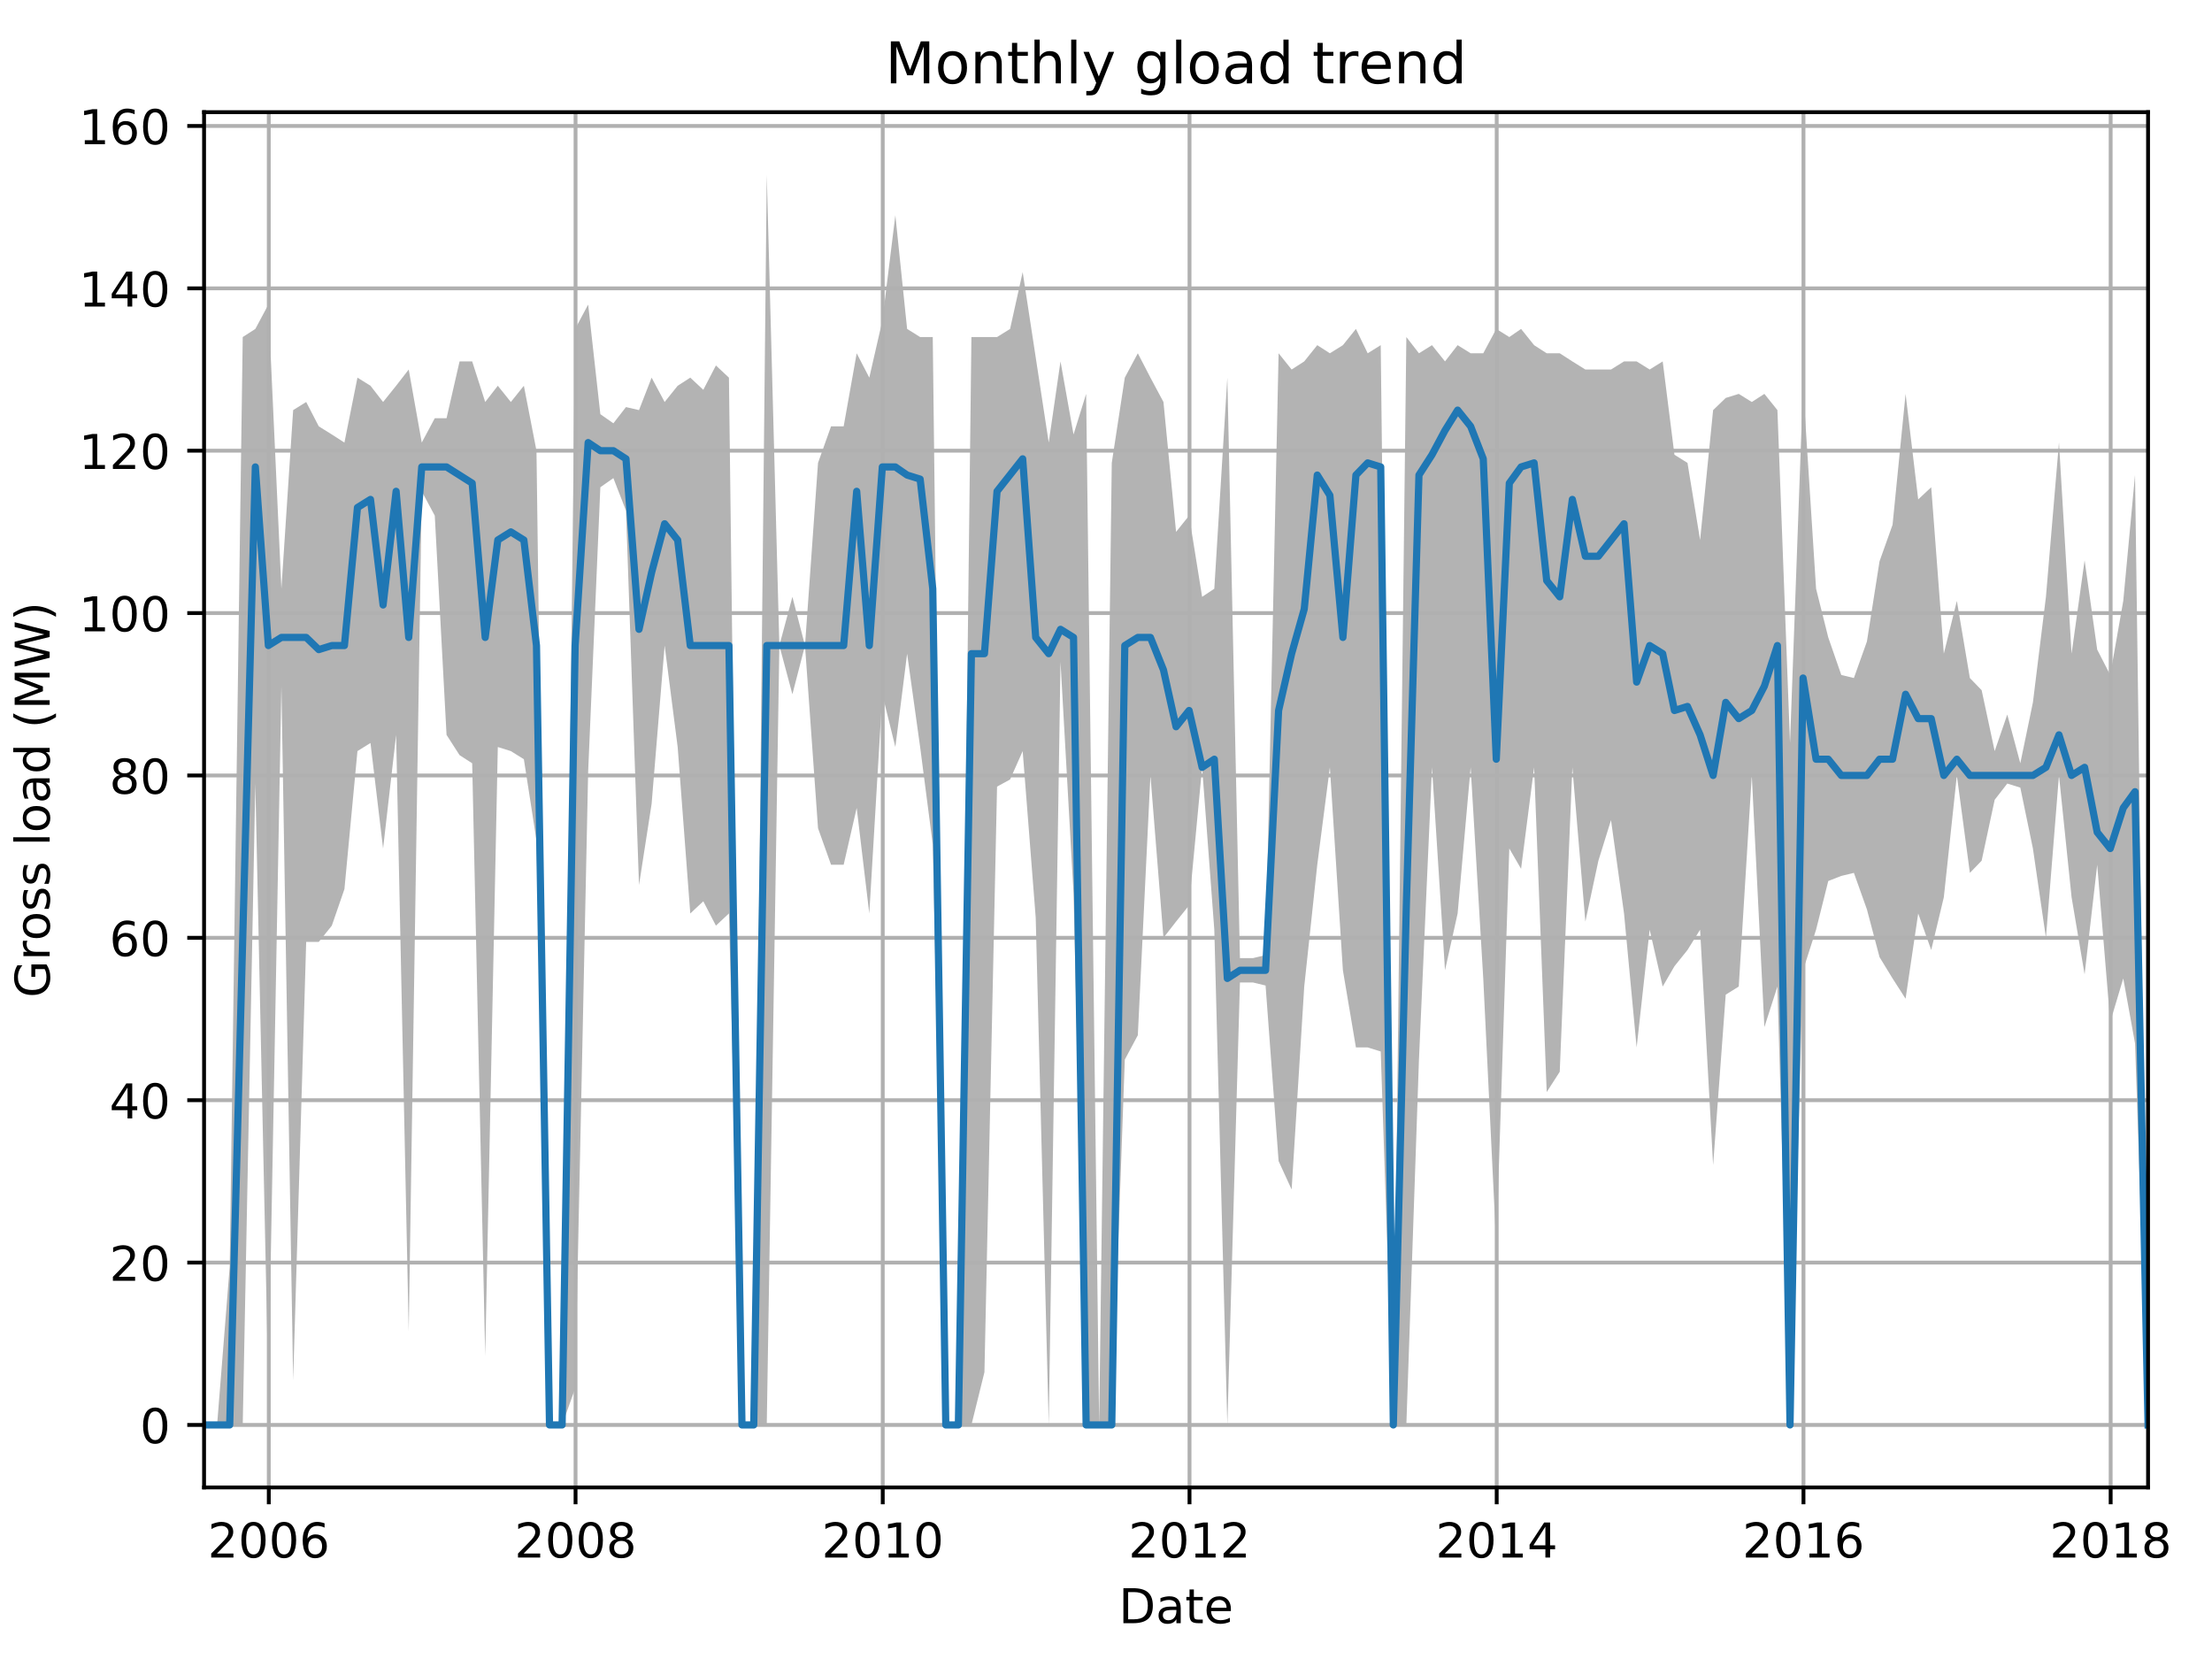 <?xml version="1.0" encoding="utf-8" standalone="no"?>
<!DOCTYPE svg PUBLIC "-//W3C//DTD SVG 1.1//EN"
  "http://www.w3.org/Graphics/SVG/1.1/DTD/svg11.dtd">
<!-- Created with matplotlib (http://matplotlib.org/) -->
<svg height="345.6pt" version="1.1" viewBox="0 0 460.8 345.6" width="460.8pt" xmlns="http://www.w3.org/2000/svg" xmlns:xlink="http://www.w3.org/1999/xlink">
 <defs>
  <style type="text/css">
*{stroke-linecap:butt;stroke-linejoin:round;}
  </style>
 </defs>
 <g id="figure_1">
  <g id="patch_1">
   <path d="M 0 345.6 
L 460.8 345.6 
L 460.8 0 
L 0 0 
z
" style="fill:none;"/>
  </g>
  <g id="axes_1">
   <g id="patch_2">
    <path d="M 42.511 309.863 
L 447.48 309.863 
L 447.48 23.365 
L 42.511 23.365 
z
" style="fill:none;"/>
   </g>
   <g id="PolyCollection_1">
    <path clip-path="url(#p098083bd2a)" d="M 42.511 296.841 
L 42.511 296.841 
L 45.225 296.841 
L 47.851 296.841 
L 50.565 296.841 
L 53.191 163.232 
L 55.905 289.23 
L 58.619 142.937 
L 61.07 287.539 
L 63.784 196.211 
L 66.41 196.211 
L 69.124 192.829 
L 71.75 185.218 
L 74.464 156.467 
L 77.178 154.775 
L 79.804 176.762 
L 82.518 153.084 
L 85.144 277.391 
L 87.858 102.347 
L 90.572 107.42 
L 93.023 153.084 
L 95.737 157.312 
L 98.363 159.004 
L 101.077 282.465 
L 103.703 155.621 
L 106.417 156.467 
L 109.131 158.158 
L 111.757 175.071 
L 114.471 296.841 
L 117.097 296.841 
L 119.811 289.23 
L 122.525 160.695 
L 125.063 101.501 
L 127.777 99.598 
L 130.403 106.363 
L 133.117 184.372 
L 135.743 167.46 
L 138.457 134.48 
L 141.171 155.621 
L 143.797 190.292 
L 146.511 187.755 
L 149.137 192.829 
L 151.851 190.292 
L 154.565 296.841 
L 157.016 296.841 
L 159.73 296.841 
L 162.356 134.48 
L 165.07 144.628 
L 167.696 134.48 
L 170.41 172.534 
L 173.124 180.144 
L 175.75 180.144 
L 178.464 168.306 
L 181.09 190.292 
L 183.804 144.628 
L 186.518 155.621 
L 188.969 136.172 
L 191.683 155.621 
L 194.309 175.916 
L 197.023 296.841 
L 199.649 296.841 
L 202.363 296.841 
L 205.077 285.848 
L 207.703 163.866 
L 210.417 162.386 
L 213.043 156.467 
L 215.757 191.137 
L 218.47 296.841 
L 220.922 137.863 
L 223.635 186.064 
L 226.262 296.841 
L 228.975 296.841 
L 231.602 296.841 
L 234.316 220.734 
L 237.029 215.661 
L 239.656 161.541 
L 242.369 195.366 
L 244.996 191.983 
L 247.709 188.601 
L 250.423 159.849 
L 252.962 193.674 
L 255.676 296.841 
L 258.302 204.667 
L 261.016 204.667 
L 263.642 205.302 
L 266.356 241.875 
L 269.07 247.794 
L 271.696 205.513 
L 274.41 180.144 
L 277.036 159.849 
L 279.75 202.131 
L 282.464 218.198 
L 284.915 218.198 
L 287.629 219.043 
L 290.255 296.841 
L 292.969 296.841 
L 295.595 220.734 
L 298.309 159.849 
L 301.022 202.131 
L 303.649 190.292 
L 306.362 159.849 
L 308.989 203.822 
L 311.703 259.633 
L 314.416 176.762 
L 316.868 180.99 
L 319.581 159.849 
L 322.208 227.499 
L 324.921 223.271 
L 327.548 159.849 
L 330.261 191.983 
L 332.975 179.299 
L 335.601 170.842 
L 338.315 190.292 
L 340.942 218.198 
L 343.655 193.674 
L 346.369 205.513 
L 348.82 201.285 
L 351.534 197.902 
L 354.16 193.674 
L 356.874 242.721 
L 359.5 207.204 
L 362.214 205.513 
L 364.928 161.541 
L 367.554 213.969 
L 370.268 205.513 
L 372.894 296.841 
L 375.608 202.131 
L 378.322 193.674 
L 380.861 183.527 
L 383.574 182.47 
L 386.201 181.836 
L 388.914 189.446 
L 391.541 199.382 
L 394.255 203.822 
L 396.968 208.05 
L 399.595 190.292 
L 402.308 197.902 
L 404.935 186.909 
L 407.648 161.541 
L 410.362 181.836 
L 412.813 179.299 
L 415.527 166.614 
L 418.153 163.232 
L 420.867 164.077 
L 423.494 176.762 
L 426.207 195.366 
L 428.921 161.541 
L 431.547 186.909 
L 434.261 202.976 
L 436.887 180.144 
L 439.601 212.912 
L 442.315 203.822 
L 444.766 217.352 
L 447.48 296.841 
L 447.48 296.841 
L 447.48 296.841 
L 444.766 98.964 
L 442.315 125.179 
L 439.601 140.611 
L 436.887 135.326 
L 434.261 116.722 
L 431.547 136.172 
L 428.921 92.199 
L 426.207 124.333 
L 423.494 146.319 
L 420.867 159.004 
L 418.153 148.856 
L 415.527 156.467 
L 412.813 143.782 
L 410.362 141.245 
L 407.648 125.179 
L 404.935 136.172 
L 402.308 101.501 
L 399.595 104.038 
L 396.968 82.052 
L 394.255 109.323 
L 391.541 116.934 
L 388.914 133.635 
L 386.201 141.245 
L 383.574 140.611 
L 380.861 132.789 
L 378.322 122.642 
L 375.608 80.36 
L 372.894 154.775 
L 370.268 85.434 
L 367.554 82.052 
L 364.928 83.743 
L 362.214 82.052 
L 359.5 82.897 
L 356.874 85.434 
L 354.16 112.494 
L 351.534 96.427 
L 348.82 94.736 
L 346.369 75.287 
L 343.655 76.978 
L 340.942 75.287 
L 338.315 75.287 
L 335.601 76.978 
L 332.975 76.978 
L 330.261 76.978 
L 327.548 75.287 
L 324.921 73.595 
L 322.208 73.595 
L 319.581 71.904 
L 316.868 68.522 
L 314.416 70.213 
L 311.703 68.522 
L 308.989 73.595 
L 306.362 73.595 
L 303.649 71.904 
L 301.022 75.287 
L 298.309 71.904 
L 295.595 73.595 
L 292.969 70.213 
L 290.255 296.841 
L 287.629 71.904 
L 284.915 73.595 
L 282.464 68.522 
L 279.75 71.904 
L 277.036 73.595 
L 274.41 71.904 
L 271.696 75.287 
L 269.07 76.978 
L 266.356 73.595 
L 263.642 198.96 
L 261.016 199.594 
L 258.302 199.594 
L 255.676 78.669 
L 252.962 122.642 
L 250.423 124.333 
L 247.709 107.42 
L 244.996 110.803 
L 242.369 83.743 
L 239.656 78.669 
L 237.029 73.595 
L 234.316 78.669 
L 231.602 96.427 
L 228.975 296.841 
L 226.262 82.052 
L 223.635 90.508 
L 220.922 75.287 
L 218.47 92.199 
L 215.757 74.441 
L 213.043 56.683 
L 210.417 68.522 
L 207.703 70.213 
L 205.077 70.213 
L 202.363 70.213 
L 199.649 296.841 
L 197.023 296.841 
L 194.309 70.213 
L 191.683 70.213 
L 188.969 68.522 
L 186.518 44.844 
L 183.804 66.83 
L 181.09 78.669 
L 178.464 73.595 
L 175.75 88.817 
L 173.124 88.817 
L 170.41 96.427 
L 167.696 134.48 
L 165.07 124.333 
L 162.356 134.48 
L 159.73 36.388 
L 157.016 296.841 
L 154.565 296.841 
L 151.851 78.669 
L 149.137 76.132 
L 146.511 81.206 
L 143.797 78.669 
L 141.171 80.36 
L 138.457 83.743 
L 135.743 78.669 
L 133.117 85.434 
L 130.403 84.8 
L 127.777 88.182 
L 125.063 86.28 
L 122.525 63.448 
L 119.811 68.522 
L 117.097 296.841 
L 114.471 296.841 
L 111.757 93.89 
L 109.131 80.36 
L 106.417 83.743 
L 103.703 80.36 
L 101.077 83.743 
L 98.363 75.287 
L 95.737 75.287 
L 93.023 87.125 
L 90.572 87.125 
L 87.858 92.199 
L 85.144 76.978 
L 82.518 80.36 
L 79.804 83.743 
L 77.178 80.36 
L 74.464 78.669 
L 71.75 92.199 
L 69.124 90.508 
L 66.41 88.817 
L 63.784 83.743 
L 61.07 85.434 
L 58.619 122.642 
L 55.905 63.448 
L 53.191 68.522 
L 50.565 70.213 
L 47.851 263.861 
L 45.225 296.841 
L 42.511 296.841 
z
" style="fill:#808080;fill-opacity:0.6;"/>
   </g>
   <g id="matplotlib.axis_1">
    <g id="xtick_1">
     <g id="line2d_1">
      <path clip-path="url(#p098083bd2a)" d="M 55.993 309.863 
L 55.993 23.365 
" style="fill:none;stroke:#b0b0b0;stroke-linecap:square;stroke-width:0.8;"/>
     </g>
     <g id="line2d_2">
      <defs>
       <path d="M 0 0 
L 0 3.5 
" id="maa437c7aa2" style="stroke:#000000;stroke-width:0.8;"/>
      </defs>
      <g>
       <use style="stroke:#000000;stroke-width:0.8;" x="55.993" xlink:href="#maa437c7aa2" y="309.863"/>
      </g>
     </g>
     <g id="text_1">
      <!-- 2006 -->
      <defs>
       <path d="M 19.188 8.297 
L 53.609 8.297 
L 53.609 0 
L 7.328 0 
L 7.328 8.297 
Q 12.938 14.109 22.625 23.891 
Q 32.328 33.688 34.812 36.531 
Q 39.547 41.844 41.422 45.531 
Q 43.312 49.219 43.312 52.781 
Q 43.312 58.594 39.234 62.25 
Q 35.156 65.922 28.609 65.922 
Q 23.969 65.922 18.812 64.312 
Q 13.672 62.703 7.812 59.422 
L 7.812 69.391 
Q 13.766 71.781 18.938 73 
Q 24.125 74.219 28.422 74.219 
Q 39.75 74.219 46.484 68.547 
Q 53.219 62.891 53.219 53.422 
Q 53.219 48.922 51.531 44.891 
Q 49.859 40.875 45.406 35.406 
Q 44.188 33.984 37.641 27.219 
Q 31.109 20.453 19.188 8.297 
z
" id="DejaVuSans-32"/>
       <path d="M 31.781 66.406 
Q 24.172 66.406 20.328 58.906 
Q 16.5 51.422 16.5 36.375 
Q 16.5 21.391 20.328 13.891 
Q 24.172 6.391 31.781 6.391 
Q 39.453 6.391 43.281 13.891 
Q 47.125 21.391 47.125 36.375 
Q 47.125 51.422 43.281 58.906 
Q 39.453 66.406 31.781 66.406 
z
M 31.781 74.219 
Q 44.047 74.219 50.516 64.516 
Q 56.984 54.828 56.984 36.375 
Q 56.984 17.969 50.516 8.266 
Q 44.047 -1.422 31.781 -1.422 
Q 19.531 -1.422 13.062 8.266 
Q 6.594 17.969 6.594 36.375 
Q 6.594 54.828 13.062 64.516 
Q 19.531 74.219 31.781 74.219 
z
" id="DejaVuSans-30"/>
       <path d="M 33.016 40.375 
Q 26.375 40.375 22.484 35.828 
Q 18.609 31.297 18.609 23.391 
Q 18.609 15.531 22.484 10.953 
Q 26.375 6.391 33.016 6.391 
Q 39.656 6.391 43.531 10.953 
Q 47.406 15.531 47.406 23.391 
Q 47.406 31.297 43.531 35.828 
Q 39.656 40.375 33.016 40.375 
z
M 52.594 71.297 
L 52.594 62.312 
Q 48.875 64.062 45.094 64.984 
Q 41.312 65.922 37.594 65.922 
Q 27.828 65.922 22.672 59.328 
Q 17.531 52.734 16.797 39.406 
Q 19.672 43.656 24.016 45.922 
Q 28.375 48.188 33.594 48.188 
Q 44.578 48.188 50.953 41.516 
Q 57.328 34.859 57.328 23.391 
Q 57.328 12.156 50.688 5.359 
Q 44.047 -1.422 33.016 -1.422 
Q 20.359 -1.422 13.672 8.266 
Q 6.984 17.969 6.984 36.375 
Q 6.984 53.656 15.188 63.938 
Q 23.391 74.219 37.203 74.219 
Q 40.922 74.219 44.703 73.484 
Q 48.484 72.75 52.594 71.297 
z
" id="DejaVuSans-36"/>
      </defs>
      <g transform="translate(43.268 324.462)scale(0.1 -0.1)">
       <use xlink:href="#DejaVuSans-32"/>
       <use x="63.623" xlink:href="#DejaVuSans-30"/>
       <use x="127.246" xlink:href="#DejaVuSans-30"/>
       <use x="190.869" xlink:href="#DejaVuSans-36"/>
      </g>
     </g>
    </g>
    <g id="xtick_2">
     <g id="line2d_3">
      <path clip-path="url(#p098083bd2a)" d="M 119.898 309.863 
L 119.898 23.365 
" style="fill:none;stroke:#b0b0b0;stroke-linecap:square;stroke-width:0.8;"/>
     </g>
     <g id="line2d_4">
      <g>
       <use style="stroke:#000000;stroke-width:0.8;" x="119.898" xlink:href="#maa437c7aa2" y="309.863"/>
      </g>
     </g>
     <g id="text_2">
      <!-- 2008 -->
      <defs>
       <path d="M 31.781 34.625 
Q 24.75 34.625 20.719 30.859 
Q 16.703 27.094 16.703 20.516 
Q 16.703 13.922 20.719 10.156 
Q 24.75 6.391 31.781 6.391 
Q 38.812 6.391 42.859 10.172 
Q 46.922 13.969 46.922 20.516 
Q 46.922 27.094 42.891 30.859 
Q 38.875 34.625 31.781 34.625 
z
M 21.922 38.812 
Q 15.578 40.375 12.031 44.719 
Q 8.5 49.078 8.5 55.328 
Q 8.5 64.062 14.719 69.141 
Q 20.953 74.219 31.781 74.219 
Q 42.672 74.219 48.875 69.141 
Q 55.078 64.062 55.078 55.328 
Q 55.078 49.078 51.531 44.719 
Q 48 40.375 41.703 38.812 
Q 48.828 37.156 52.797 32.312 
Q 56.781 27.484 56.781 20.516 
Q 56.781 9.906 50.312 4.234 
Q 43.844 -1.422 31.781 -1.422 
Q 19.734 -1.422 13.25 4.234 
Q 6.781 9.906 6.781 20.516 
Q 6.781 27.484 10.781 32.312 
Q 14.797 37.156 21.922 38.812 
z
M 18.312 54.391 
Q 18.312 48.734 21.844 45.562 
Q 25.391 42.391 31.781 42.391 
Q 38.141 42.391 41.719 45.562 
Q 45.312 48.734 45.312 54.391 
Q 45.312 60.062 41.719 63.234 
Q 38.141 66.406 31.781 66.406 
Q 25.391 66.406 21.844 63.234 
Q 18.312 60.062 18.312 54.391 
z
" id="DejaVuSans-38"/>
      </defs>
      <g transform="translate(107.173 324.462)scale(0.1 -0.1)">
       <use xlink:href="#DejaVuSans-32"/>
       <use x="63.623" xlink:href="#DejaVuSans-30"/>
       <use x="127.246" xlink:href="#DejaVuSans-30"/>
       <use x="190.869" xlink:href="#DejaVuSans-38"/>
      </g>
     </g>
    </g>
    <g id="xtick_3">
     <g id="line2d_5">
      <path clip-path="url(#p098083bd2a)" d="M 183.891 309.863 
L 183.891 23.365 
" style="fill:none;stroke:#b0b0b0;stroke-linecap:square;stroke-width:0.8;"/>
     </g>
     <g id="line2d_6">
      <g>
       <use style="stroke:#000000;stroke-width:0.8;" x="183.891" xlink:href="#maa437c7aa2" y="309.863"/>
      </g>
     </g>
     <g id="text_3">
      <!-- 2010 -->
      <defs>
       <path d="M 12.406 8.297 
L 28.516 8.297 
L 28.516 63.922 
L 10.984 60.406 
L 10.984 69.391 
L 28.422 72.906 
L 38.281 72.906 
L 38.281 8.297 
L 54.391 8.297 
L 54.391 0 
L 12.406 0 
z
" id="DejaVuSans-31"/>
      </defs>
      <g transform="translate(171.166 324.462)scale(0.1 -0.1)">
       <use xlink:href="#DejaVuSans-32"/>
       <use x="63.623" xlink:href="#DejaVuSans-30"/>
       <use x="127.246" xlink:href="#DejaVuSans-31"/>
       <use x="190.869" xlink:href="#DejaVuSans-30"/>
      </g>
     </g>
    </g>
    <g id="xtick_4">
     <g id="line2d_7">
      <path clip-path="url(#p098083bd2a)" d="M 247.797 309.863 
L 247.797 23.365 
" style="fill:none;stroke:#b0b0b0;stroke-linecap:square;stroke-width:0.8;"/>
     </g>
     <g id="line2d_8">
      <g>
       <use style="stroke:#000000;stroke-width:0.8;" x="247.797" xlink:href="#maa437c7aa2" y="309.863"/>
      </g>
     </g>
     <g id="text_4">
      <!-- 2012 -->
      <g transform="translate(235.072 324.462)scale(0.1 -0.1)">
       <use xlink:href="#DejaVuSans-32"/>
       <use x="63.623" xlink:href="#DejaVuSans-30"/>
       <use x="127.246" xlink:href="#DejaVuSans-31"/>
       <use x="190.869" xlink:href="#DejaVuSans-32"/>
      </g>
     </g>
    </g>
    <g id="xtick_5">
     <g id="line2d_9">
      <path clip-path="url(#p098083bd2a)" d="M 311.79 309.863 
L 311.79 23.365 
" style="fill:none;stroke:#b0b0b0;stroke-linecap:square;stroke-width:0.8;"/>
     </g>
     <g id="line2d_10">
      <g>
       <use style="stroke:#000000;stroke-width:0.8;" x="311.79" xlink:href="#maa437c7aa2" y="309.863"/>
      </g>
     </g>
     <g id="text_5">
      <!-- 2014 -->
      <defs>
       <path d="M 37.797 64.312 
L 12.891 25.391 
L 37.797 25.391 
z
M 35.203 72.906 
L 47.609 72.906 
L 47.609 25.391 
L 58.016 25.391 
L 58.016 17.188 
L 47.609 17.188 
L 47.609 0 
L 37.797 0 
L 37.797 17.188 
L 4.891 17.188 
L 4.891 26.703 
z
" id="DejaVuSans-34"/>
      </defs>
      <g transform="translate(299.065 324.462)scale(0.1 -0.1)">
       <use xlink:href="#DejaVuSans-32"/>
       <use x="63.623" xlink:href="#DejaVuSans-30"/>
       <use x="127.246" xlink:href="#DejaVuSans-31"/>
       <use x="190.869" xlink:href="#DejaVuSans-34"/>
      </g>
     </g>
    </g>
    <g id="xtick_6">
     <g id="line2d_11">
      <path clip-path="url(#p098083bd2a)" d="M 375.696 309.863 
L 375.696 23.365 
" style="fill:none;stroke:#b0b0b0;stroke-linecap:square;stroke-width:0.8;"/>
     </g>
     <g id="line2d_12">
      <g>
       <use style="stroke:#000000;stroke-width:0.8;" x="375.696" xlink:href="#maa437c7aa2" y="309.863"/>
      </g>
     </g>
     <g id="text_6">
      <!-- 2016 -->
      <g transform="translate(362.971 324.462)scale(0.1 -0.1)">
       <use xlink:href="#DejaVuSans-32"/>
       <use x="63.623" xlink:href="#DejaVuSans-30"/>
       <use x="127.246" xlink:href="#DejaVuSans-31"/>
       <use x="190.869" xlink:href="#DejaVuSans-36"/>
      </g>
     </g>
    </g>
    <g id="xtick_7">
     <g id="line2d_13">
      <path clip-path="url(#p098083bd2a)" d="M 439.689 309.863 
L 439.689 23.365 
" style="fill:none;stroke:#b0b0b0;stroke-linecap:square;stroke-width:0.8;"/>
     </g>
     <g id="line2d_14">
      <g>
       <use style="stroke:#000000;stroke-width:0.8;" x="439.689" xlink:href="#maa437c7aa2" y="309.863"/>
      </g>
     </g>
     <g id="text_7">
      <!-- 2018 -->
      <g transform="translate(426.964 324.462)scale(0.1 -0.1)">
       <use xlink:href="#DejaVuSans-32"/>
       <use x="63.623" xlink:href="#DejaVuSans-30"/>
       <use x="127.246" xlink:href="#DejaVuSans-31"/>
       <use x="190.869" xlink:href="#DejaVuSans-38"/>
      </g>
     </g>
    </g>
    <g id="text_8">
     <!-- Date -->
     <defs>
      <path d="M 19.672 64.797 
L 19.672 8.109 
L 31.594 8.109 
Q 46.688 8.109 53.688 14.938 
Q 60.688 21.781 60.688 36.531 
Q 60.688 51.172 53.688 57.984 
Q 46.688 64.797 31.594 64.797 
z
M 9.812 72.906 
L 30.078 72.906 
Q 51.266 72.906 61.172 64.094 
Q 71.094 55.281 71.094 36.531 
Q 71.094 17.672 61.125 8.828 
Q 51.172 0 30.078 0 
L 9.812 0 
z
" id="DejaVuSans-44"/>
      <path d="M 34.281 27.484 
Q 23.391 27.484 19.188 25 
Q 14.984 22.516 14.984 16.5 
Q 14.984 11.719 18.141 8.906 
Q 21.297 6.109 26.703 6.109 
Q 34.188 6.109 38.703 11.406 
Q 43.219 16.703 43.219 25.484 
L 43.219 27.484 
z
M 52.203 31.203 
L 52.203 0 
L 43.219 0 
L 43.219 8.297 
Q 40.141 3.328 35.547 0.953 
Q 30.953 -1.422 24.312 -1.422 
Q 15.922 -1.422 10.953 3.297 
Q 6 8.016 6 15.922 
Q 6 25.141 12.172 29.828 
Q 18.359 34.516 30.609 34.516 
L 43.219 34.516 
L 43.219 35.406 
Q 43.219 41.609 39.141 45 
Q 35.062 48.391 27.688 48.391 
Q 23 48.391 18.547 47.266 
Q 14.109 46.141 10.016 43.891 
L 10.016 52.203 
Q 14.938 54.109 19.578 55.047 
Q 24.219 56 28.609 56 
Q 40.484 56 46.344 49.844 
Q 52.203 43.703 52.203 31.203 
z
" id="DejaVuSans-61"/>
      <path d="M 18.312 70.219 
L 18.312 54.688 
L 36.812 54.688 
L 36.812 47.703 
L 18.312 47.703 
L 18.312 18.016 
Q 18.312 11.328 20.141 9.422 
Q 21.969 7.516 27.594 7.516 
L 36.812 7.516 
L 36.812 0 
L 27.594 0 
Q 17.188 0 13.234 3.875 
Q 9.281 7.766 9.281 18.016 
L 9.281 47.703 
L 2.688 47.703 
L 2.688 54.688 
L 9.281 54.688 
L 9.281 70.219 
z
" id="DejaVuSans-74"/>
      <path d="M 56.203 29.594 
L 56.203 25.203 
L 14.891 25.203 
Q 15.484 15.922 20.484 11.062 
Q 25.484 6.203 34.422 6.203 
Q 39.594 6.203 44.453 7.469 
Q 49.312 8.734 54.109 11.281 
L 54.109 2.781 
Q 49.266 0.734 44.188 -0.344 
Q 39.109 -1.422 33.891 -1.422 
Q 20.797 -1.422 13.156 6.188 
Q 5.516 13.812 5.516 26.812 
Q 5.516 40.234 12.766 48.109 
Q 20.016 56 32.328 56 
Q 43.359 56 49.781 48.891 
Q 56.203 41.797 56.203 29.594 
z
M 47.219 32.234 
Q 47.125 39.594 43.094 43.984 
Q 39.062 48.391 32.422 48.391 
Q 24.906 48.391 20.391 44.141 
Q 15.875 39.891 15.188 32.172 
z
" id="DejaVuSans-65"/>
     </defs>
     <g transform="translate(233.045 338.14)scale(0.1 -0.1)">
      <use xlink:href="#DejaVuSans-44"/>
      <use x="77.002" xlink:href="#DejaVuSans-61"/>
      <use x="138.281" xlink:href="#DejaVuSans-74"/>
      <use x="177.49" xlink:href="#DejaVuSans-65"/>
     </g>
    </g>
   </g>
   <g id="matplotlib.axis_2">
    <g id="ytick_1">
     <g id="line2d_15">
      <path clip-path="url(#p098083bd2a)" d="M 42.511 296.841 
L 447.48 296.841 
" style="fill:none;stroke:#b0b0b0;stroke-linecap:square;stroke-width:0.8;"/>
     </g>
     <g id="line2d_16">
      <defs>
       <path d="M 0 0 
L -3.5 0 
" id="m13b8b33d0e" style="stroke:#000000;stroke-width:0.8;"/>
      </defs>
      <g>
       <use style="stroke:#000000;stroke-width:0.8;" x="42.511" xlink:href="#m13b8b33d0e" y="296.841"/>
      </g>
     </g>
     <g id="text_9">
      <!-- 0 -->
      <g transform="translate(29.149 300.64)scale(0.1 -0.1)">
       <use xlink:href="#DejaVuSans-30"/>
      </g>
     </g>
    </g>
    <g id="ytick_2">
     <g id="line2d_17">
      <path clip-path="url(#p098083bd2a)" d="M 42.511 263.016 
L 447.48 263.016 
" style="fill:none;stroke:#b0b0b0;stroke-linecap:square;stroke-width:0.8;"/>
     </g>
     <g id="line2d_18">
      <g>
       <use style="stroke:#000000;stroke-width:0.8;" x="42.511" xlink:href="#m13b8b33d0e" y="263.016"/>
      </g>
     </g>
     <g id="text_10">
      <!-- 20 -->
      <g transform="translate(22.786 266.815)scale(0.1 -0.1)">
       <use xlink:href="#DejaVuSans-32"/>
       <use x="63.623" xlink:href="#DejaVuSans-30"/>
      </g>
     </g>
    </g>
    <g id="ytick_3">
     <g id="line2d_19">
      <path clip-path="url(#p098083bd2a)" d="M 42.511 229.191 
L 447.48 229.191 
" style="fill:none;stroke:#b0b0b0;stroke-linecap:square;stroke-width:0.8;"/>
     </g>
     <g id="line2d_20">
      <g>
       <use style="stroke:#000000;stroke-width:0.8;" x="42.511" xlink:href="#m13b8b33d0e" y="229.191"/>
      </g>
     </g>
     <g id="text_11">
      <!-- 40 -->
      <g transform="translate(22.786 232.99)scale(0.1 -0.1)">
       <use xlink:href="#DejaVuSans-34"/>
       <use x="63.623" xlink:href="#DejaVuSans-30"/>
      </g>
     </g>
    </g>
    <g id="ytick_4">
     <g id="line2d_21">
      <path clip-path="url(#p098083bd2a)" d="M 42.511 195.366 
L 447.48 195.366 
" style="fill:none;stroke:#b0b0b0;stroke-linecap:square;stroke-width:0.8;"/>
     </g>
     <g id="line2d_22">
      <g>
       <use style="stroke:#000000;stroke-width:0.8;" x="42.511" xlink:href="#m13b8b33d0e" y="195.366"/>
      </g>
     </g>
     <g id="text_12">
      <!-- 60 -->
      <g transform="translate(22.786 199.165)scale(0.1 -0.1)">
       <use xlink:href="#DejaVuSans-36"/>
       <use x="63.623" xlink:href="#DejaVuSans-30"/>
      </g>
     </g>
    </g>
    <g id="ytick_5">
     <g id="line2d_23">
      <path clip-path="url(#p098083bd2a)" d="M 42.511 161.541 
L 447.48 161.541 
" style="fill:none;stroke:#b0b0b0;stroke-linecap:square;stroke-width:0.8;"/>
     </g>
     <g id="line2d_24">
      <g>
       <use style="stroke:#000000;stroke-width:0.8;" x="42.511" xlink:href="#m13b8b33d0e" y="161.541"/>
      </g>
     </g>
     <g id="text_13">
      <!-- 80 -->
      <g transform="translate(22.786 165.34)scale(0.1 -0.1)">
       <use xlink:href="#DejaVuSans-38"/>
       <use x="63.623" xlink:href="#DejaVuSans-30"/>
      </g>
     </g>
    </g>
    <g id="ytick_6">
     <g id="line2d_25">
      <path clip-path="url(#p098083bd2a)" d="M 42.511 127.715 
L 447.48 127.715 
" style="fill:none;stroke:#b0b0b0;stroke-linecap:square;stroke-width:0.8;"/>
     </g>
     <g id="line2d_26">
      <g>
       <use style="stroke:#000000;stroke-width:0.8;" x="42.511" xlink:href="#m13b8b33d0e" y="127.715"/>
      </g>
     </g>
     <g id="text_14">
      <!-- 100 -->
      <g transform="translate(16.424 131.515)scale(0.1 -0.1)">
       <use xlink:href="#DejaVuSans-31"/>
       <use x="63.623" xlink:href="#DejaVuSans-30"/>
       <use x="127.246" xlink:href="#DejaVuSans-30"/>
      </g>
     </g>
    </g>
    <g id="ytick_7">
     <g id="line2d_27">
      <path clip-path="url(#p098083bd2a)" d="M 42.511 93.89 
L 447.48 93.89 
" style="fill:none;stroke:#b0b0b0;stroke-linecap:square;stroke-width:0.8;"/>
     </g>
     <g id="line2d_28">
      <g>
       <use style="stroke:#000000;stroke-width:0.8;" x="42.511" xlink:href="#m13b8b33d0e" y="93.89"/>
      </g>
     </g>
     <g id="text_15">
      <!-- 120 -->
      <g transform="translate(16.424 97.69)scale(0.1 -0.1)">
       <use xlink:href="#DejaVuSans-31"/>
       <use x="63.623" xlink:href="#DejaVuSans-32"/>
       <use x="127.246" xlink:href="#DejaVuSans-30"/>
      </g>
     </g>
    </g>
    <g id="ytick_8">
     <g id="line2d_29">
      <path clip-path="url(#p098083bd2a)" d="M 42.511 60.065 
L 447.48 60.065 
" style="fill:none;stroke:#b0b0b0;stroke-linecap:square;stroke-width:0.8;"/>
     </g>
     <g id="line2d_30">
      <g>
       <use style="stroke:#000000;stroke-width:0.8;" x="42.511" xlink:href="#m13b8b33d0e" y="60.065"/>
      </g>
     </g>
     <g id="text_16">
      <!-- 140 -->
      <g transform="translate(16.424 63.864)scale(0.1 -0.1)">
       <use xlink:href="#DejaVuSans-31"/>
       <use x="63.623" xlink:href="#DejaVuSans-34"/>
       <use x="127.246" xlink:href="#DejaVuSans-30"/>
      </g>
     </g>
    </g>
    <g id="ytick_9">
     <g id="line2d_31">
      <path clip-path="url(#p098083bd2a)" d="M 42.511 26.24 
L 447.48 26.24 
" style="fill:none;stroke:#b0b0b0;stroke-linecap:square;stroke-width:0.8;"/>
     </g>
     <g id="line2d_32">
      <g>
       <use style="stroke:#000000;stroke-width:0.8;" x="42.511" xlink:href="#m13b8b33d0e" y="26.24"/>
      </g>
     </g>
     <g id="text_17">
      <!-- 160 -->
      <g transform="translate(16.424 30.039)scale(0.1 -0.1)">
       <use xlink:href="#DejaVuSans-31"/>
       <use x="63.623" xlink:href="#DejaVuSans-36"/>
       <use x="127.246" xlink:href="#DejaVuSans-30"/>
      </g>
     </g>
    </g>
    <g id="text_18">
     <!-- Gross load (MW) -->
     <defs>
      <path d="M 59.516 10.406 
L 59.516 29.984 
L 43.406 29.984 
L 43.406 38.094 
L 69.281 38.094 
L 69.281 6.781 
Q 63.578 2.734 56.688 0.656 
Q 49.812 -1.422 42 -1.422 
Q 24.906 -1.422 15.25 8.562 
Q 5.609 18.562 5.609 36.375 
Q 5.609 54.25 15.25 64.234 
Q 24.906 74.219 42 74.219 
Q 49.125 74.219 55.547 72.453 
Q 61.969 70.703 67.391 67.281 
L 67.391 56.781 
Q 61.922 61.422 55.766 63.766 
Q 49.609 66.109 42.828 66.109 
Q 29.438 66.109 22.719 58.641 
Q 16.016 51.172 16.016 36.375 
Q 16.016 21.625 22.719 14.156 
Q 29.438 6.688 42.828 6.688 
Q 48.047 6.688 52.141 7.594 
Q 56.25 8.5 59.516 10.406 
z
" id="DejaVuSans-47"/>
      <path d="M 41.109 46.297 
Q 39.594 47.172 37.812 47.578 
Q 36.031 48 33.891 48 
Q 26.266 48 22.188 43.047 
Q 18.109 38.094 18.109 28.812 
L 18.109 0 
L 9.078 0 
L 9.078 54.688 
L 18.109 54.688 
L 18.109 46.188 
Q 20.953 51.172 25.484 53.578 
Q 30.031 56 36.531 56 
Q 37.453 56 38.578 55.875 
Q 39.703 55.766 41.062 55.516 
z
" id="DejaVuSans-72"/>
      <path d="M 30.609 48.391 
Q 23.391 48.391 19.188 42.75 
Q 14.984 37.109 14.984 27.297 
Q 14.984 17.484 19.156 11.844 
Q 23.344 6.203 30.609 6.203 
Q 37.797 6.203 41.984 11.859 
Q 46.188 17.531 46.188 27.297 
Q 46.188 37.016 41.984 42.703 
Q 37.797 48.391 30.609 48.391 
z
M 30.609 56 
Q 42.328 56 49.016 48.375 
Q 55.719 40.766 55.719 27.297 
Q 55.719 13.875 49.016 6.219 
Q 42.328 -1.422 30.609 -1.422 
Q 18.844 -1.422 12.172 6.219 
Q 5.516 13.875 5.516 27.297 
Q 5.516 40.766 12.172 48.375 
Q 18.844 56 30.609 56 
z
" id="DejaVuSans-6f"/>
      <path d="M 44.281 53.078 
L 44.281 44.578 
Q 40.484 46.531 36.375 47.5 
Q 32.281 48.484 27.875 48.484 
Q 21.188 48.484 17.844 46.438 
Q 14.5 44.391 14.5 40.281 
Q 14.5 37.156 16.891 35.375 
Q 19.281 33.594 26.516 31.984 
L 29.594 31.297 
Q 39.156 29.25 43.188 25.516 
Q 47.219 21.781 47.219 15.094 
Q 47.219 7.469 41.188 3.016 
Q 35.156 -1.422 24.609 -1.422 
Q 20.219 -1.422 15.453 -0.562 
Q 10.688 0.297 5.422 2 
L 5.422 11.281 
Q 10.406 8.688 15.234 7.391 
Q 20.062 6.109 24.812 6.109 
Q 31.156 6.109 34.562 8.281 
Q 37.984 10.453 37.984 14.406 
Q 37.984 18.062 35.516 20.016 
Q 33.062 21.969 24.703 23.781 
L 21.578 24.516 
Q 13.234 26.266 9.516 29.906 
Q 5.812 33.547 5.812 39.891 
Q 5.812 47.609 11.281 51.797 
Q 16.75 56 26.812 56 
Q 31.781 56 36.172 55.266 
Q 40.578 54.547 44.281 53.078 
z
" id="DejaVuSans-73"/>
      <path id="DejaVuSans-20"/>
      <path d="M 9.422 75.984 
L 18.406 75.984 
L 18.406 0 
L 9.422 0 
z
" id="DejaVuSans-6c"/>
      <path d="M 45.406 46.391 
L 45.406 75.984 
L 54.391 75.984 
L 54.391 0 
L 45.406 0 
L 45.406 8.203 
Q 42.578 3.328 38.25 0.953 
Q 33.938 -1.422 27.875 -1.422 
Q 17.969 -1.422 11.734 6.484 
Q 5.516 14.406 5.516 27.297 
Q 5.516 40.188 11.734 48.094 
Q 17.969 56 27.875 56 
Q 33.938 56 38.25 53.625 
Q 42.578 51.266 45.406 46.391 
z
M 14.797 27.297 
Q 14.797 17.391 18.875 11.75 
Q 22.953 6.109 30.078 6.109 
Q 37.203 6.109 41.297 11.75 
Q 45.406 17.391 45.406 27.297 
Q 45.406 37.203 41.297 42.844 
Q 37.203 48.484 30.078 48.484 
Q 22.953 48.484 18.875 42.844 
Q 14.797 37.203 14.797 27.297 
z
" id="DejaVuSans-64"/>
      <path d="M 31 75.875 
Q 24.469 64.656 21.281 53.656 
Q 18.109 42.672 18.109 31.391 
Q 18.109 20.125 21.312 9.062 
Q 24.516 -2 31 -13.188 
L 23.188 -13.188 
Q 15.875 -1.703 12.234 9.375 
Q 8.594 20.453 8.594 31.391 
Q 8.594 42.281 12.203 53.312 
Q 15.828 64.359 23.188 75.875 
z
" id="DejaVuSans-28"/>
      <path d="M 9.812 72.906 
L 24.516 72.906 
L 43.109 23.297 
L 61.812 72.906 
L 76.516 72.906 
L 76.516 0 
L 66.891 0 
L 66.891 64.016 
L 48.094 14.016 
L 38.188 14.016 
L 19.391 64.016 
L 19.391 0 
L 9.812 0 
z
" id="DejaVuSans-4d"/>
      <path d="M 3.328 72.906 
L 13.281 72.906 
L 28.609 11.281 
L 43.891 72.906 
L 54.984 72.906 
L 70.312 11.281 
L 85.594 72.906 
L 95.609 72.906 
L 77.297 0 
L 64.891 0 
L 49.516 63.281 
L 33.984 0 
L 21.578 0 
z
" id="DejaVuSans-57"/>
      <path d="M 8.016 75.875 
L 15.828 75.875 
Q 23.141 64.359 26.781 53.312 
Q 30.422 42.281 30.422 31.391 
Q 30.422 20.453 26.781 9.375 
Q 23.141 -1.703 15.828 -13.188 
L 8.016 -13.188 
Q 14.5 -2 17.703 9.062 
Q 20.906 20.125 20.906 31.391 
Q 20.906 42.672 17.703 53.656 
Q 14.5 64.656 8.016 75.875 
z
" id="DejaVuSans-29"/>
     </defs>
     <g transform="translate(10.344 207.835)rotate(-90)scale(0.1 -0.1)">
      <use xlink:href="#DejaVuSans-47"/>
      <use x="77.49" xlink:href="#DejaVuSans-72"/>
      <use x="118.572" xlink:href="#DejaVuSans-6f"/>
      <use x="179.754" xlink:href="#DejaVuSans-73"/>
      <use x="231.854" xlink:href="#DejaVuSans-73"/>
      <use x="283.953" xlink:href="#DejaVuSans-20"/>
      <use x="315.74" xlink:href="#DejaVuSans-6c"/>
      <use x="343.523" xlink:href="#DejaVuSans-6f"/>
      <use x="404.705" xlink:href="#DejaVuSans-61"/>
      <use x="465.984" xlink:href="#DejaVuSans-64"/>
      <use x="529.461" xlink:href="#DejaVuSans-20"/>
      <use x="561.248" xlink:href="#DejaVuSans-28"/>
      <use x="600.262" xlink:href="#DejaVuSans-4d"/>
      <use x="686.541" xlink:href="#DejaVuSans-57"/>
      <use x="785.418" xlink:href="#DejaVuSans-29"/>
     </g>
    </g>
   </g>
   <g id="line2d_33">
    <path clip-path="url(#p098083bd2a)" d="M 42.511 296.841 
L 47.851 296.841 
L 53.191 97.273 
L 55.905 134.48 
L 58.619 132.789 
L 63.784 132.789 
L 66.41 135.326 
L 69.124 134.48 
L 71.75 134.48 
L 74.464 105.729 
L 77.178 104.038 
L 79.804 126.024 
L 82.518 102.347 
L 85.144 132.789 
L 87.858 97.273 
L 93.023 97.273 
L 98.363 100.655 
L 101.077 132.789 
L 103.703 112.494 
L 106.417 110.803 
L 109.131 112.494 
L 111.757 134.48 
L 114.471 296.841 
L 117.097 296.841 
L 119.811 134.48 
L 122.525 92.199 
L 125.063 93.89 
L 127.777 93.89 
L 130.403 95.582 
L 133.117 131.098 
L 135.743 119.259 
L 138.457 109.112 
L 141.171 112.494 
L 143.797 134.48 
L 151.851 134.48 
L 154.565 296.841 
L 157.016 296.841 
L 159.73 134.48 
L 175.75 134.48 
L 178.464 102.347 
L 181.09 134.48 
L 183.804 97.273 
L 186.518 97.273 
L 188.969 98.964 
L 191.683 99.81 
L 194.309 122.642 
L 197.023 296.841 
L 199.649 296.841 
L 202.363 136.172 
L 205.077 136.172 
L 207.703 102.347 
L 213.043 95.582 
L 215.757 132.789 
L 218.47 136.172 
L 220.922 131.098 
L 223.635 132.789 
L 226.262 296.841 
L 231.602 296.841 
L 234.316 134.48 
L 237.029 132.789 
L 239.656 132.789 
L 242.369 139.554 
L 244.996 151.393 
L 247.709 148.01 
L 250.423 159.849 
L 252.962 158.158 
L 255.676 203.822 
L 258.302 202.131 
L 263.642 202.131 
L 266.356 148.01 
L 269.07 136.172 
L 271.696 126.87 
L 274.41 98.964 
L 277.036 103.192 
L 279.75 132.789 
L 282.464 98.964 
L 284.915 96.427 
L 287.629 97.273 
L 290.255 296.841 
L 292.969 188.601 
L 295.595 98.964 
L 298.309 94.736 
L 301.022 89.662 
L 303.649 85.434 
L 306.362 88.817 
L 308.989 95.582 
L 311.703 158.158 
L 314.416 100.655 
L 316.868 97.273 
L 319.581 96.427 
L 322.208 120.95 
L 324.921 124.333 
L 327.548 104.038 
L 330.261 115.877 
L 332.975 115.877 
L 338.315 109.112 
L 340.942 142.091 
L 343.655 134.48 
L 346.369 136.172 
L 348.82 148.01 
L 351.534 147.165 
L 354.16 153.084 
L 356.874 161.541 
L 359.5 146.319 
L 362.214 149.702 
L 364.928 148.01 
L 367.554 142.937 
L 370.268 134.48 
L 372.894 296.841 
L 375.608 141.245 
L 378.322 158.158 
L 380.861 158.158 
L 383.574 161.541 
L 388.914 161.541 
L 391.541 158.158 
L 394.255 158.158 
L 396.968 144.628 
L 399.595 149.702 
L 402.308 149.702 
L 404.935 161.541 
L 407.648 158.158 
L 410.362 161.541 
L 423.494 161.541 
L 426.207 159.849 
L 428.921 153.084 
L 431.547 161.541 
L 434.261 159.849 
L 436.887 173.379 
L 439.601 176.762 
L 442.315 168.306 
L 444.766 164.923 
L 447.48 296.841 
L 447.48 296.841 
" style="fill:none;stroke:#1f77b4;stroke-linecap:square;stroke-width:1.5;"/>
   </g>
   <g id="patch_3">
    <path d="M 42.511 309.863 
L 42.511 23.365 
" style="fill:none;stroke:#000000;stroke-linecap:square;stroke-linejoin:miter;stroke-width:0.8;"/>
   </g>
   <g id="patch_4">
    <path d="M 447.48 309.863 
L 447.48 23.365 
" style="fill:none;stroke:#000000;stroke-linecap:square;stroke-linejoin:miter;stroke-width:0.8;"/>
   </g>
   <g id="patch_5">
    <path d="M 42.511 309.863 
L 447.48 309.863 
" style="fill:none;stroke:#000000;stroke-linecap:square;stroke-linejoin:miter;stroke-width:0.8;"/>
   </g>
   <g id="patch_6">
    <path d="M 42.511 23.365 
L 447.48 23.365 
" style="fill:none;stroke:#000000;stroke-linecap:square;stroke-linejoin:miter;stroke-width:0.8;"/>
   </g>
   <g id="text_19">
    <!-- Monthly gload trend -->
    <defs>
     <path d="M 54.891 33.016 
L 54.891 0 
L 45.906 0 
L 45.906 32.719 
Q 45.906 40.484 42.875 44.328 
Q 39.844 48.188 33.797 48.188 
Q 26.516 48.188 22.312 43.547 
Q 18.109 38.922 18.109 30.906 
L 18.109 0 
L 9.078 0 
L 9.078 54.688 
L 18.109 54.688 
L 18.109 46.188 
Q 21.344 51.125 25.703 53.562 
Q 30.078 56 35.797 56 
Q 45.219 56 50.047 50.172 
Q 54.891 44.344 54.891 33.016 
z
" id="DejaVuSans-6e"/>
     <path d="M 54.891 33.016 
L 54.891 0 
L 45.906 0 
L 45.906 32.719 
Q 45.906 40.484 42.875 44.328 
Q 39.844 48.188 33.797 48.188 
Q 26.516 48.188 22.312 43.547 
Q 18.109 38.922 18.109 30.906 
L 18.109 0 
L 9.078 0 
L 9.078 75.984 
L 18.109 75.984 
L 18.109 46.188 
Q 21.344 51.125 25.703 53.562 
Q 30.078 56 35.797 56 
Q 45.219 56 50.047 50.172 
Q 54.891 44.344 54.891 33.016 
z
" id="DejaVuSans-68"/>
     <path d="M 32.172 -5.078 
Q 28.375 -14.844 24.75 -17.812 
Q 21.141 -20.797 15.094 -20.797 
L 7.906 -20.797 
L 7.906 -13.281 
L 13.188 -13.281 
Q 16.891 -13.281 18.938 -11.516 
Q 21 -9.766 23.484 -3.219 
L 25.094 0.875 
L 2.984 54.688 
L 12.5 54.688 
L 29.594 11.922 
L 46.688 54.688 
L 56.203 54.688 
z
" id="DejaVuSans-79"/>
     <path d="M 45.406 27.984 
Q 45.406 37.75 41.375 43.109 
Q 37.359 48.484 30.078 48.484 
Q 22.859 48.484 18.828 43.109 
Q 14.797 37.75 14.797 27.984 
Q 14.797 18.266 18.828 12.891 
Q 22.859 7.516 30.078 7.516 
Q 37.359 7.516 41.375 12.891 
Q 45.406 18.266 45.406 27.984 
z
M 54.391 6.781 
Q 54.391 -7.172 48.188 -13.984 
Q 42 -20.797 29.203 -20.797 
Q 24.469 -20.797 20.266 -20.094 
Q 16.062 -19.391 12.109 -17.922 
L 12.109 -9.188 
Q 16.062 -11.328 19.922 -12.344 
Q 23.781 -13.375 27.781 -13.375 
Q 36.625 -13.375 41.016 -8.766 
Q 45.406 -4.156 45.406 5.172 
L 45.406 9.625 
Q 42.625 4.781 38.281 2.391 
Q 33.938 0 27.875 0 
Q 17.828 0 11.672 7.656 
Q 5.516 15.328 5.516 27.984 
Q 5.516 40.672 11.672 48.328 
Q 17.828 56 27.875 56 
Q 33.938 56 38.281 53.609 
Q 42.625 51.219 45.406 46.391 
L 45.406 54.688 
L 54.391 54.688 
z
" id="DejaVuSans-67"/>
    </defs>
    <g transform="translate(184.405 17.365)scale(0.12 -0.12)">
     <use xlink:href="#DejaVuSans-4d"/>
     <use x="86.279" xlink:href="#DejaVuSans-6f"/>
     <use x="147.461" xlink:href="#DejaVuSans-6e"/>
     <use x="210.84" xlink:href="#DejaVuSans-74"/>
     <use x="250.049" xlink:href="#DejaVuSans-68"/>
     <use x="313.428" xlink:href="#DejaVuSans-6c"/>
     <use x="341.211" xlink:href="#DejaVuSans-79"/>
     <use x="400.391" xlink:href="#DejaVuSans-20"/>
     <use x="432.178" xlink:href="#DejaVuSans-67"/>
     <use x="495.654" xlink:href="#DejaVuSans-6c"/>
     <use x="523.438" xlink:href="#DejaVuSans-6f"/>
     <use x="584.619" xlink:href="#DejaVuSans-61"/>
     <use x="645.898" xlink:href="#DejaVuSans-64"/>
     <use x="709.375" xlink:href="#DejaVuSans-20"/>
     <use x="741.162" xlink:href="#DejaVuSans-74"/>
     <use x="780.371" xlink:href="#DejaVuSans-72"/>
     <use x="821.453" xlink:href="#DejaVuSans-65"/>
     <use x="882.977" xlink:href="#DejaVuSans-6e"/>
     <use x="946.355" xlink:href="#DejaVuSans-64"/>
    </g>
   </g>
  </g>
 </g>
 <defs>
  <clipPath id="p098083bd2a">
   <rect height="286.498" width="404.969" x="42.511" y="23.365"/>
  </clipPath>
 </defs>
</svg>

